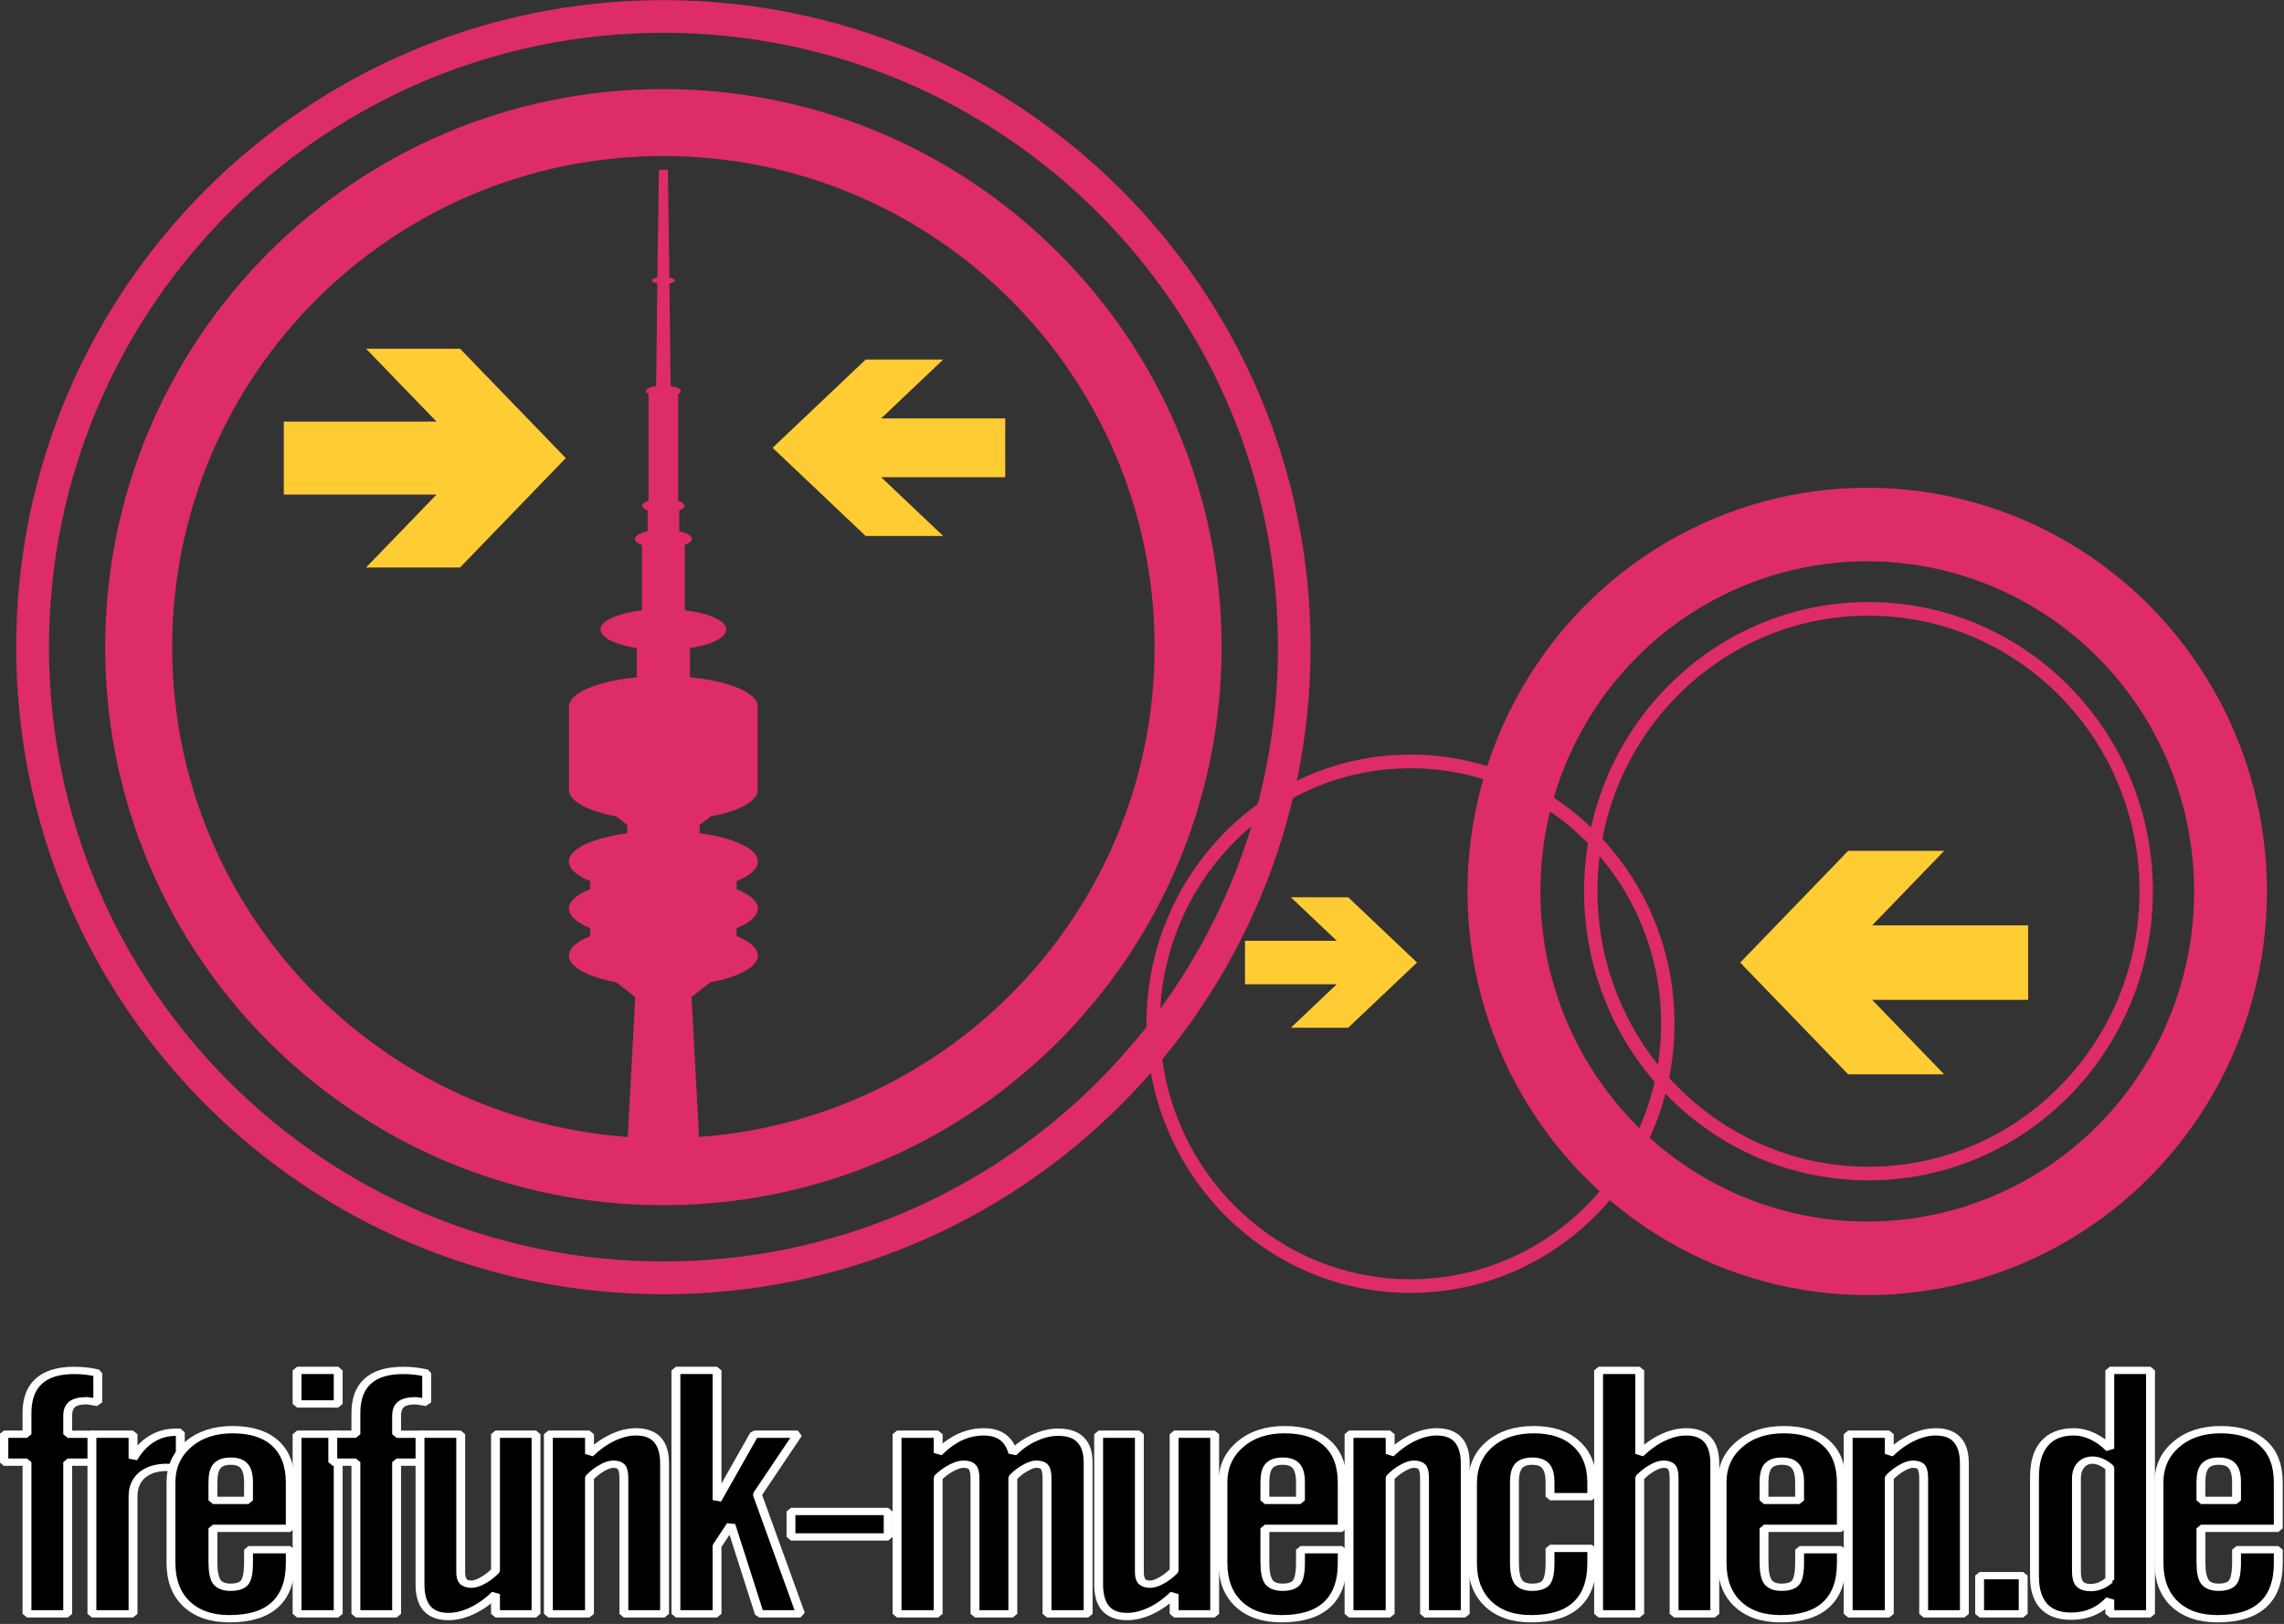 <?xml version="1.0" encoding="UTF-8" standalone="no"?>
<svg
   xmlns:dc="http://purl.org/dc/elements/1.1/"
   xmlns:cc="http://creativecommons.org/ns#"
   xmlns:rdf="http://www.w3.org/1999/02/22-rdf-syntax-ns#"
   xmlns:svg="http://www.w3.org/2000/svg"
   xmlns="http://www.w3.org/2000/svg"
   xmlns:sodipodi="http://sodipodi.sourceforge.net/DTD/sodipodi-0.dtd"
   xmlns:inkscape="http://www.inkscape.org/namespaces/inkscape"
   width="307.835"
   height="218.922"
   id="svg3190"
   version="1.1"
   inkscape:version="1.0.1 (3bc2e813f5, 2020-09-07)"
   sodipodi:docname="Ffmuc_kombi_vector.svg"
   inkscape:export-filename="/home/frank/Desktop/ffmuc_kombi_170.png"
   inkscape:export-xdpi="74.547112"
   inkscape:export-ydpi="74.547112"
   viewBox="0 0 288.596 205.239">
  <rect x="0" y="0" width="288.596" height="205.239" fill="#333333" stroke="none"/>
  <defs
     id="defs3192" />
  <sodipodi:namedview
     id="base"
     pagecolor="#ffffff"
     bordercolor="#666666"
     borderopacity="1.0"
     inkscape:pageopacity="0.0"
     inkscape:pageshadow="2"
     inkscape:zoom="1.979899"
     inkscape:cx="158.68892"
     inkscape:cy="112.85783"
     inkscape:document-units="px"
     inkscape:current-layer="g3174"
     showgrid="false"
     fit-margin-top="0"
     fit-margin-left="0"
     fit-margin-right="0"
     fit-margin-bottom="0"
     inkscape:window-width="1836"
     inkscape:window-height="1058"
     inkscape:window-x="77"
     inkscape:window-y="-6"
     inkscape:window-maximized="1"
     inkscape:document-rotation="0" />
  <g
     inkscape:label="Layer 1"
     inkscape:groupmode="layer"
     id="layer1"
     transform="translate(-230.702,-429.743)">
    <g
       id="g3174"
       transform="translate(-185.275,366.482)">
      <g
         transform="translate(544.112,113.703)"
         id="g3034"
         inkscape:export-xdpi="74.566208"
         inkscape:export-ydpi="74.566208">
        <circle
           id="circle3036"
           stroke-miterlimit="4"
           transform="matrix(1.478,0,0,1.507,-3.122,-2.435)"
           r="22"
           cy="54"
           cx="36"
           style="fill:none;stroke:#de2c68;stroke-width:1.145;stroke-miterlimit:4;stroke-dasharray:none;stroke-opacity:1" />
        <circle
           id="circle3038"
           stroke-miterlimit="4"
           transform="matrix(1.595,0,0,1.622,-10.072,-9.178)"
           r="22"
           cy="44"
           cx="74"
           style="fill:none;stroke:#de2c68;stroke-width:1.062;stroke-miterlimit:4;stroke-dasharray:none;stroke-opacity:1" />
        <circle
           id="circle3040"
           stroke-miterlimit="4"
           transform="matrix(1.583,0,0,1.599,-9.34,-8.136)"
           r="29"
           cy="44"
           cx="74"
           style="fill:none;stroke:#de2c68;stroke-width:5.812;stroke-miterlimit:4;stroke-dasharray:none;stroke-opacity:1" />
        <polygon
           id="polygon3042"
           transform="matrix(1.449,0,0,1.374,-2.7,2.504)"
           points="26,44 30,48 22,48 22,52 30,52 26,56 31,56 37,50 31,44 "
           style="fill:#ffcc33;fill-opacity:1" />
        <polygon
           id="polygon3044"
           transform="matrix(1.516,0,0,1.569,-5.278,-7.234)"
           points="75,53 88,53 88,47 75,47 81,41 73,41 64,50 73,59 81,59 "
           style="fill:#ffcc33;fill-opacity:1" />
      </g>
      <g
         id="g3105"
         transform="matrix(0.661,0,0,0.661,190.522,31.456)"
         inkscape:export-filename="/home/frank/Desktop/ffmuc-logo.png"
         inkscape:export-xdpi="74.566208"
         inkscape:export-ydpi="74.566208">
        <path
           sodipodi:nodetypes="ccsccsccsccsccsccsccscccccsccsccsccccccsccsccscccccsccsccsccsccsccsccscccc"
           inkscape:connector-curvature="0"
           id="path3107"
           d="m 467.036,80.581 -0.297,20.595 c -0.596,0.126 -1.024,0.312 -1.024,0.561 0,0.249 0.426,0.468 1.024,0.594 l -0.231,19.583 c -1.138,0.174 -1.948,0.521 -1.948,0.958 0,0.21 0.179,0.428 0.495,0.594 v 20.423 c -0.752,0.24 -1.222,0.554 -1.222,0.925 0,0.34 0.409,0.657 1.057,0.892 v 3.996 c -1.468,0.319 -2.444,0.835 -2.444,1.453 0,0.448 0.516,0.843 1.354,1.156 v 12.49 c -4.598,0.549 -7.925,1.976 -7.925,3.666 0,1.565 2.864,2.94 6.935,3.566 v 5.581 c -7.482,0.718 -12.978,2.975 -12.978,5.647 0,0.064 0.027,0.134 0.033,0.198 v 15.488 c -0.006,0.064 -0.033,0.134 -0.033,0.198 0,0.068 0.026,0.131 0.033,0.198 v 0.033 c 0.251,2.083 3.834,3.875 9.048,4.854 l 2.08,1.618 v 1.585 c -6.545,0.884 -11.162,2.962 -11.162,5.416 0,1.409 1.53,2.718 4.062,3.732 v 1.552 c -2.531,1.013 -4.062,2.29 -4.062,3.699 0,1.409 1.53,2.718 4.062,3.732 v 1.552 c -2.531,1.013 -4.062,2.29 -4.062,3.699 0,2.178 3.656,4.101 9.048,5.119 l 3.632,2.807 -1.756,32.864 h 14.277 l -1.756,-32.864 3.599,-2.807 c 5.422,-1.015 9.081,-2.933 9.081,-5.119 0,-1.409 -1.53,-2.685 -4.062,-3.699 v -1.552 c 2.531,-1.013 4.062,-2.323 4.062,-3.732 0,-1.409 -1.53,-2.685 -4.062,-3.699 v -1.552 c 2.531,-1.013 4.062,-2.323 4.062,-3.732 0,-2.45 -4.6,-4.53 -11.129,-5.416 v -1.585 l 2.08,-1.618 c 5.21,-0.98 8.765,-2.772 9.015,-4.854 8.6e-4,-0.011 -8.5e-4,-0.022 0,-0.033 0.008,-0.067 0.033,-0.13 0.033,-0.198 0,-0.064 -0.027,-0.134 -0.033,-0.198 v -15.488 c 0.006,-0.064 0.033,-0.134 0.033,-0.198 0,-2.676 -5.482,-4.932 -12.978,-5.647 v -5.581 c 4.085,-0.625 6.935,-1.998 6.935,-3.566 0,-1.692 -3.315,-3.119 -7.925,-3.666 v -12.49 c 0.838,-0.313 1.354,-0.708 1.354,-1.156 0,-0.614 -0.959,-1.133 -2.411,-1.453 v -3.996 c 0.63,-0.233 1.024,-0.556 1.024,-0.892 0,-0.37 -0.47,-0.684 -1.222,-0.925 v -20.423 c 0.316,-0.166 0.495,-0.384 0.495,-0.594 0,-0.437 -0.809,-0.784 -1.948,-0.958 l -0.231,-19.583 c 0.606,-0.126 1.024,-0.343 1.024,-0.594 0,-0.251 -0.419,-0.436 -1.024,-0.561 l -0.297,-20.595 h -1.717 z"
           style="fill:#de2c68;fill-opacity:1;fill-rule:nonzero;stroke:none" />
        <path
           inkscape:connector-curvature="0"
           d="m 467.879,77.944 c 51.859,0 93.917,42.058 93.917,93.917 0,51.859 -42.058,93.887 -93.917,93.887 -51.859,0 -93.887,-42.028 -93.887,-93.887 0,-51.859 42.028,-93.917 93.887,-93.917 z m -3.8e-4,-12.801 c -58.932,0 -106.688,47.787 -106.688,106.719 0,58.932 47.756,106.688 106.688,106.688 58.932,0 106.719,-47.756 106.719,-106.688 0,-58.932 -47.787,-106.719 -106.719,-106.719 z"
           style="fill:#de2c68;fill-opacity:1;fill-rule:nonzero;stroke:none"
           id="path3109" />
        <path
           inkscape:connector-curvature="0"
           d="m 467.894,54.382 c 64.874,0 117.48,52.606 117.48,117.48 0,64.874 -52.606,117.449 -117.48,117.449 -64.874,0 -117.449,-52.575 -117.449,-117.449 0,-64.874 52.575,-117.48 117.449,-117.48 z m -3e-4,-6.239 c -68.332,0 -123.719,55.387 -123.719,123.719 0,68.332 55.387,123.719 123.719,123.719 68.332,0 123.719,-55.387 123.719,-123.719 0,-68.332 -55.387,-123.719 -123.719,-123.719 z"
           style="fill:#de2c68;fill-opacity:1;fill-rule:nonzero;stroke:none"
           id="path3111" />
        <polygon
           style="fill:#ffcc33;fill-opacity:1"
           points="30,52 26,56 31,56 37,50 31,44 26,44 30,48 22,48 22,52 "
           transform="matrix(-2.965,0,0,2.811,598.473,-6.815)"
           id="polygon3113" />
        <polygon
           style="fill:#ffcc33;fill-opacity:1"
           points="88,53 88,47 75,47 81,41 73,41 64,50 73,59 81,59 75,53 "
           transform="matrix(-2.246,0,0,2.324,592.981,19.506)"
           id="polygon3115" />
      </g>
      <g
         aria-label="freifunk-muenchen.de"
         transform="scale(1.102,0.907)"
         id="text44-1"
         style="font-style:normal;font-variant:normal;font-weight:bold;font-stretch:normal;font-size:48.043px;line-height:0px;font-family:'AlternateGothic2 BT';-inkscape-font-specification:'AlternateGothic2 BT, Bold';font-variant-ligatures:normal;font-variant-caps:normal;font-variant-numeric:normal;font-variant-east-asian:normal;letter-spacing:-3.11px;word-spacing:0px;fill:#000000;fill-opacity:1;stroke:#ffffff;stroke-width:1.018;stroke-linejoin:bevel;stroke-miterlimit:4;stroke-opacity:1"
         inkscape:export-xdpi="74.566208"
         inkscape:export-ydpi="74.566208">
        <path
           d="m 380.568,294.626 v -21.136 h -2.651 v -3.894 h 2.651 v -2.932 q 0,-2.979 1.361,-4.457 1.361,-1.501 4.058,-1.501 0.727,0 1.384,0.094 0.657,0.094 1.314,0.282 v 4.082 q -0.493,-0.094 -0.821,-0.164 -0.328,-0.07 -0.422,-0.07 -1.173,0 -1.689,0.493 -0.516,0.493 -0.516,1.619 v 2.557 h 2.979 v 3.894 h -2.979 v 21.136 z"
           style="font-style:normal;font-variant:normal;font-weight:bold;font-stretch:normal;font-size:48.043px;font-family:'AlternateGothic2 BT';-inkscape-font-specification:'AlternateGothic2 BT, Bold';font-variant-ligatures:normal;font-variant-caps:normal;font-variant-numeric:normal;font-variant-east-asian:normal;stroke-width:1.018"
           id="path921" />
        <path
           d="m 388.014,294.626 v -25.03 h 4.715 v 3.402 q 0.891,-1.83 2.135,-2.745 1.243,-0.938 2.815,-0.938 h 0.469 v 5.231 q -0.328,-0.164 -0.704,-0.235 -0.375,-0.094 -0.821,-0.094 -1.806,0 -2.862,1.079 -1.032,1.079 -1.032,2.956 v 16.374 z"
           style="font-style:normal;font-variant:normal;font-weight:bold;font-stretch:normal;font-size:48.043px;font-family:'AlternateGothic2 BT';-inkscape-font-specification:'AlternateGothic2 BT, Bold';font-variant-ligatures:normal;font-variant-caps:normal;font-variant-numeric:normal;font-variant-east-asian:normal;stroke-width:1.018"
           id="path923" />
        <path
           d="m 401.887,278.815 h 4.082 v -2.534 q 0,-1.572 -0.493,-2.252 -0.469,-0.68 -1.525,-0.68 -1.103,0 -1.595,0.68 -0.469,0.68 -0.469,2.252 z m -4.809,8.75 v -11.237 q 0,-3.261 1.971,-5.302 1.971,-2.064 5.091,-2.064 3.19,0 4.903,1.9 1.712,1.9 1.712,5.466 v 6.381 h -8.867 v 4.715 q 0,1.971 0.446,2.745 0.469,0.751 1.572,0.751 1.149,0 1.595,-0.633 0.469,-0.657 0.469,-2.862 v -1.736 h 4.786 v 1.877 q 0,3.847 -1.759,5.794 -1.736,1.947 -5.208,1.947 -3.12,0 -4.926,-2.064 -1.783,-2.064 -1.783,-5.677 z"
           style="font-style:normal;font-variant:normal;font-weight:bold;font-stretch:normal;font-size:48.043px;font-family:'AlternateGothic2 BT';-inkscape-font-specification:'AlternateGothic2 BT, Bold';font-variant-ligatures:normal;font-variant-caps:normal;font-variant-numeric:normal;font-variant-east-asian:normal;stroke-width:1.018"
           id="path925" />
        <path
           d="m 411.538,265.374 v -4.668 h 4.715 v 4.668 z m 0,29.253 v -25.03 h 4.715 v 25.03 z"
           style="font-style:normal;font-variant:normal;font-weight:bold;font-stretch:normal;font-size:48.043px;font-family:'AlternateGothic2 BT';-inkscape-font-specification:'AlternateGothic2 BT, Bold';font-variant-ligatures:normal;font-variant-caps:normal;font-variant-numeric:normal;font-variant-east-asian:normal;stroke-width:1.018"
           id="path927" />
        <path
           d="m 418.281,294.626 v -21.136 h -2.651 v -3.894 h 2.651 v -2.932 q 0,-2.979 1.361,-4.457 1.361,-1.501 4.058,-1.501 0.727,0 1.384,0.094 0.657,0.094 1.314,0.282 v 4.082 q -0.493,-0.094 -0.821,-0.164 -0.328,-0.07 -0.422,-0.07 -1.173,0 -1.689,0.493 -0.516,0.493 -0.516,1.619 v 2.557 h 2.979 v 3.894 h -2.979 v 21.136 z"
           style="font-style:normal;font-variant:normal;font-weight:bold;font-stretch:normal;font-size:48.043px;font-family:'AlternateGothic2 BT';-inkscape-font-specification:'AlternateGothic2 BT, Bold';font-variant-ligatures:normal;font-variant-caps:normal;font-variant-numeric:normal;font-variant-east-asian:normal;stroke-width:1.018"
           id="path929" />
        <path
           d="m 438.934,269.596 v 25.03 h -4.645 v -2.745 q -1.29,1.525 -2.698,2.322 -1.384,0.798 -2.698,0.798 -1.619,0 -2.44,-1.103 -0.821,-1.126 -0.821,-3.355 v -20.949 h 4.668 v 19.213 q 0,0.891 0.281,1.29 0.305,0.399 0.962,0.399 0.516,0 1.29,-0.516 0.798,-0.54 1.454,-1.361 v -19.025 z"
           style="font-style:normal;font-variant:normal;font-weight:bold;font-stretch:normal;font-size:48.043px;font-family:'AlternateGothic2 BT';-inkscape-font-specification:'AlternateGothic2 BT, Bold';font-variant-ligatures:normal;font-variant-caps:normal;font-variant-numeric:normal;font-variant-east-asian:normal;stroke-width:1.018"
           id="path931" />
        <path
           d="m 440.351,294.626 v -25.03 h 4.715 v 2.745 q 1.29,-1.501 2.651,-2.275 1.384,-0.798 2.674,-0.798 1.642,0 2.463,1.103 0.821,1.103 0.821,3.308 v 20.949 h -4.668 v -18.884 q 0,-1.173 -0.282,-1.572 -0.258,-0.399 -0.962,-0.399 -0.516,0 -1.29,0.54 -0.751,0.516 -1.408,1.337 v 18.978 z"
           style="font-style:normal;font-variant:normal;font-weight:bold;font-stretch:normal;font-size:48.043px;font-family:'AlternateGothic2 BT';-inkscape-font-specification:'AlternateGothic2 BT, Bold';font-variant-ligatures:normal;font-variant-caps:normal;font-variant-numeric:normal;font-variant-east-asian:normal;stroke-width:1.018"
           id="path933" />
        <path
           d="m 454.975,294.626 v -33.921 h 4.715 v 18.063 l 4.269,-9.172 h 4.997 l -4.645,8.398 4.95,16.632 h -4.715 l -3.261,-12.386 -1.595,2.932 v 9.454 z"
           style="font-style:normal;font-variant:normal;font-weight:bold;font-stretch:normal;font-size:48.043px;font-family:'AlternateGothic2 BT';-inkscape-font-specification:'AlternateGothic2 BT, Bold';font-variant-ligatures:normal;font-variant-caps:normal;font-variant-numeric:normal;font-variant-east-asian:normal;stroke-width:1.018"
           id="path935" />
        <path
           d="m 468.169,283.906 v -3.542 h 11.143 v 3.542 z"
           style="font-style:normal;font-variant:normal;font-weight:bold;font-stretch:normal;font-size:48.043px;font-family:'AlternateGothic2 BT';-inkscape-font-specification:'AlternateGothic2 BT, Bold';font-variant-ligatures:normal;font-variant-caps:normal;font-variant-numeric:normal;font-variant-east-asian:normal;stroke-width:1.018"
           id="path937" />
        <path
           d="m 480.33,294.626 v -25.03 h 4.715 V 272.2 q 1.22,-1.478 2.51,-2.205 1.314,-0.727 2.721,-0.727 1.337,0 2.158,0.727 0.845,0.727 1.173,2.205 1.103,-1.361 2.487,-2.111 1.408,-0.774 2.698,-0.774 1.736,0 2.58,1.056 0.868,1.056 0.868,3.167 v 21.089 h -4.715 v -18.884 q 0,-1.173 -0.282,-1.572 -0.258,-0.399 -0.962,-0.399 -0.493,0 -1.267,0.54 -0.774,0.516 -1.408,1.337 v 18.978 h -4.34 v -18.884 q 0,-1.149 -0.305,-1.548 -0.281,-0.422 -1.032,-0.422 -0.54,0 -1.361,0.516 -0.821,0.516 -1.525,1.361 v 18.978 z"
           style="font-style:normal;font-variant:normal;font-weight:bold;font-stretch:normal;font-size:48.043px;font-family:'AlternateGothic2 BT';-inkscape-font-specification:'AlternateGothic2 BT, Bold';font-variant-ligatures:normal;font-variant-caps:normal;font-variant-numeric:normal;font-variant-east-asian:normal;stroke-width:1.018"
           id="path939" />
        <path
           d="m 516.747,269.596 v 25.03 h -4.645 v -2.745 q -1.29,1.525 -2.698,2.322 -1.384,0.798 -2.698,0.798 -1.619,0 -2.44,-1.103 -0.821,-1.126 -0.821,-3.355 v -20.949 h 4.668 v 19.213 q 0,0.891 0.281,1.29 0.305,0.399 0.962,0.399 0.516,0 1.29,-0.516 0.798,-0.54 1.454,-1.361 v -19.025 z"
           style="font-style:normal;font-variant:normal;font-weight:bold;font-stretch:normal;font-size:48.043px;font-family:'AlternateGothic2 BT';-inkscape-font-specification:'AlternateGothic2 BT, Bold';font-variant-ligatures:normal;font-variant-caps:normal;font-variant-numeric:normal;font-variant-east-asian:normal;stroke-width:1.018"
           id="path941" />
        <path
           d="m 522.504,278.815 h 4.082 v -2.534 q 0,-1.572 -0.493,-2.252 -0.469,-0.68 -1.525,-0.68 -1.103,0 -1.595,0.68 -0.469,0.68 -0.469,2.252 z m -4.809,8.75 v -11.237 q 0,-3.261 1.971,-5.302 1.971,-2.064 5.091,-2.064 3.19,0 4.903,1.9 1.712,1.9 1.712,5.466 v 6.381 h -8.867 v 4.715 q 0,1.971 0.446,2.745 0.469,0.751 1.572,0.751 1.149,0 1.595,-0.633 0.469,-0.657 0.469,-2.862 v -1.736 h 4.786 v 1.877 q 0,3.847 -1.759,5.794 -1.736,1.947 -5.208,1.947 -3.12,0 -4.926,-2.064 -1.783,-2.064 -1.783,-5.677 z"
           style="font-style:normal;font-variant:normal;font-weight:bold;font-stretch:normal;font-size:48.043px;font-family:'AlternateGothic2 BT';-inkscape-font-specification:'AlternateGothic2 BT, Bold';font-variant-ligatures:normal;font-variant-caps:normal;font-variant-numeric:normal;font-variant-east-asian:normal;stroke-width:1.018"
           id="path943" />
        <path
           d="m 532.155,294.626 v -25.03 h 4.715 v 2.745 q 1.29,-1.501 2.651,-2.275 1.384,-0.798 2.674,-0.798 1.642,0 2.463,1.103 0.821,1.103 0.821,3.308 v 20.949 h -4.668 v -18.884 q 0,-1.173 -0.282,-1.572 -0.258,-0.399 -0.962,-0.399 -0.516,0 -1.29,0.54 -0.751,0.516 -1.408,1.337 v 18.978 z"
           style="font-style:normal;font-variant:normal;font-weight:bold;font-stretch:normal;font-size:48.043px;font-family:'AlternateGothic2 BT';-inkscape-font-specification:'AlternateGothic2 BT, Bold';font-variant-ligatures:normal;font-variant-caps:normal;font-variant-numeric:normal;font-variant-east-asian:normal;stroke-width:1.018"
           id="path945" />
        <path
           d="m 546.31,287.565 v -11.049 q 0,-3.448 1.924,-5.489 1.947,-2.064 5.091,-2.064 3.12,0 4.879,1.947 1.783,1.947 1.783,5.419 v 1.971 h -4.786 v -2.017 q 0,-1.572 -0.493,-2.252 -0.469,-0.68 -1.525,-0.68 -1.103,0 -1.595,0.68 -0.469,0.68 -0.469,2.252 v 11.143 q 0,1.971 0.446,2.745 0.469,0.751 1.572,0.751 1.149,0 1.595,-0.633 0.469,-0.657 0.469,-2.862 v -1.924 h 4.786 v 2.064 q 0,3.847 -1.759,5.794 -1.736,1.947 -5.208,1.947 -3.097,0 -4.903,-2.064 -1.806,-2.088 -1.806,-5.677 z"
           style="font-style:normal;font-variant:normal;font-weight:bold;font-stretch:normal;font-size:48.043px;font-family:'AlternateGothic2 BT';-inkscape-font-specification:'AlternateGothic2 BT, Bold';font-variant-ligatures:normal;font-variant-caps:normal;font-variant-numeric:normal;font-variant-east-asian:normal;stroke-width:1.018"
           id="path947" />
        <path
           d="m 560.77,294.626 v -33.921 h 4.715 v 11.635 q 1.29,-1.501 2.651,-2.275 1.384,-0.798 2.674,-0.798 1.642,0 2.463,1.103 0.821,1.103 0.821,3.308 v 20.949 h -4.668 v -18.884 q 0,-1.173 -0.281,-1.572 -0.258,-0.399 -0.962,-0.399 -0.516,0 -1.29,0.54 -0.751,0.516 -1.408,1.337 v 18.978 z"
           style="font-style:normal;font-variant:normal;font-weight:bold;font-stretch:normal;font-size:48.043px;font-family:'AlternateGothic2 BT';-inkscape-font-specification:'AlternateGothic2 BT, Bold';font-variant-ligatures:normal;font-variant-caps:normal;font-variant-numeric:normal;font-variant-east-asian:normal;stroke-width:1.018"
           id="path949" />
        <path
           d="m 579.735,278.815 h 4.082 v -2.534 q 0,-1.572 -0.493,-2.252 -0.469,-0.68 -1.525,-0.68 -1.103,0 -1.595,0.68 -0.469,0.68 -0.469,2.252 z m -4.809,8.75 v -11.237 q 0,-3.261 1.971,-5.302 1.971,-2.064 5.091,-2.064 3.19,0 4.903,1.9 1.712,1.9 1.712,5.466 v 6.381 h -8.867 v 4.715 q 0,1.971 0.446,2.745 0.469,0.751 1.572,0.751 1.149,0 1.595,-0.633 0.469,-0.657 0.469,-2.862 v -1.736 h 4.786 v 1.877 q 0,3.847 -1.759,5.794 -1.736,1.947 -5.208,1.947 -3.12,0 -4.926,-2.064 -1.783,-2.064 -1.783,-5.677 z"
           style="font-style:normal;font-variant:normal;font-weight:bold;font-stretch:normal;font-size:48.043px;font-family:'AlternateGothic2 BT';-inkscape-font-specification:'AlternateGothic2 BT, Bold';font-variant-ligatures:normal;font-variant-caps:normal;font-variant-numeric:normal;font-variant-east-asian:normal;stroke-width:1.018"
           id="path951" />
        <path
           d="m 589.386,294.626 v -25.03 h 4.715 v 2.745 q 1.29,-1.501 2.651,-2.275 1.384,-0.798 2.674,-0.798 1.642,0 2.463,1.103 0.821,1.103 0.821,3.308 v 20.949 h -4.668 v -18.884 q 0,-1.173 -0.282,-1.572 -0.258,-0.399 -0.962,-0.399 -0.516,0 -1.29,0.54 -0.751,0.516 -1.408,1.337 v 18.978 z"
           style="font-style:normal;font-variant:normal;font-weight:bold;font-stretch:normal;font-size:48.043px;font-family:'AlternateGothic2 BT';-inkscape-font-specification:'AlternateGothic2 BT, Bold';font-variant-ligatures:normal;font-variant-caps:normal;font-variant-numeric:normal;font-variant-east-asian:normal;stroke-width:1.018"
           id="path953" />
        <path
           d="m 604.456,294.626 v -5.325 h 4.997 v 5.325 z"
           style="font-style:normal;font-variant:normal;font-weight:bold;font-stretch:normal;font-size:48.043px;font-family:'AlternateGothic2 BT';-inkscape-font-specification:'AlternateGothic2 BT, Bold';font-variant-ligatures:normal;font-variant-caps:normal;font-variant-numeric:normal;font-variant-east-asian:normal;stroke-width:1.018"
           id="path955" />
        <path
           d="m 619.385,289.864 v -15.6 q -0.516,-0.54 -1.009,-0.798 -0.493,-0.258 -0.962,-0.258 -0.845,0 -1.361,0.704 -0.493,0.68 -0.493,1.924 v 12.926 q 0,1.173 0.375,1.689 0.399,0.516 1.243,0.516 0.61,0 1.126,-0.258 0.54,-0.258 1.079,-0.845 z m 0,2.792 q -0.915,1.173 -2.017,1.736 -1.103,0.563 -2.44,0.563 -2.041,0 -3.12,-1.408 -1.056,-1.408 -1.056,-4.105 v -13.888 q 0,-3.073 1.149,-4.668 1.149,-1.619 3.355,-1.619 1.079,0 2.135,0.61 1.056,0.586 1.994,1.736 v -10.908 h 4.668 v 33.921 h -4.668 z"
           style="font-style:normal;font-variant:normal;font-weight:bold;font-stretch:normal;font-size:48.043px;font-family:'AlternateGothic2 BT';-inkscape-font-specification:'AlternateGothic2 BT, Bold';font-variant-ligatures:normal;font-variant-caps:normal;font-variant-numeric:normal;font-variant-east-asian:normal;stroke-width:1.018"
           id="path957" />
        <path
           d="m 629.834,278.815 h 4.082 v -2.534 q 0,-1.572 -0.493,-2.252 -0.469,-0.68 -1.525,-0.68 -1.103,0 -1.595,0.68 -0.469,0.68 -0.469,2.252 z m -4.809,8.75 v -11.237 q 0,-3.261 1.971,-5.302 1.971,-2.064 5.091,-2.064 3.19,0 4.903,1.9 1.712,1.9 1.712,5.466 v 6.381 h -8.867 v 4.715 q 0,1.971 0.446,2.745 0.469,0.751 1.572,0.751 1.149,0 1.595,-0.633 0.469,-0.657 0.469,-2.862 v -1.736 h 4.786 v 1.877 q 0,3.847 -1.759,5.794 -1.736,1.947 -5.208,1.947 -3.12,0 -4.926,-2.064 -1.783,-2.064 -1.783,-5.677 z"
           style="font-style:normal;font-variant:normal;font-weight:bold;font-stretch:normal;font-size:48.043px;font-family:'AlternateGothic2 BT';-inkscape-font-specification:'AlternateGothic2 BT, Bold';font-variant-ligatures:normal;font-variant-caps:normal;font-variant-numeric:normal;font-variant-east-asian:normal;stroke-width:1.018"
           id="path959" />
      </g>
    </g>
  </g>
</svg>

